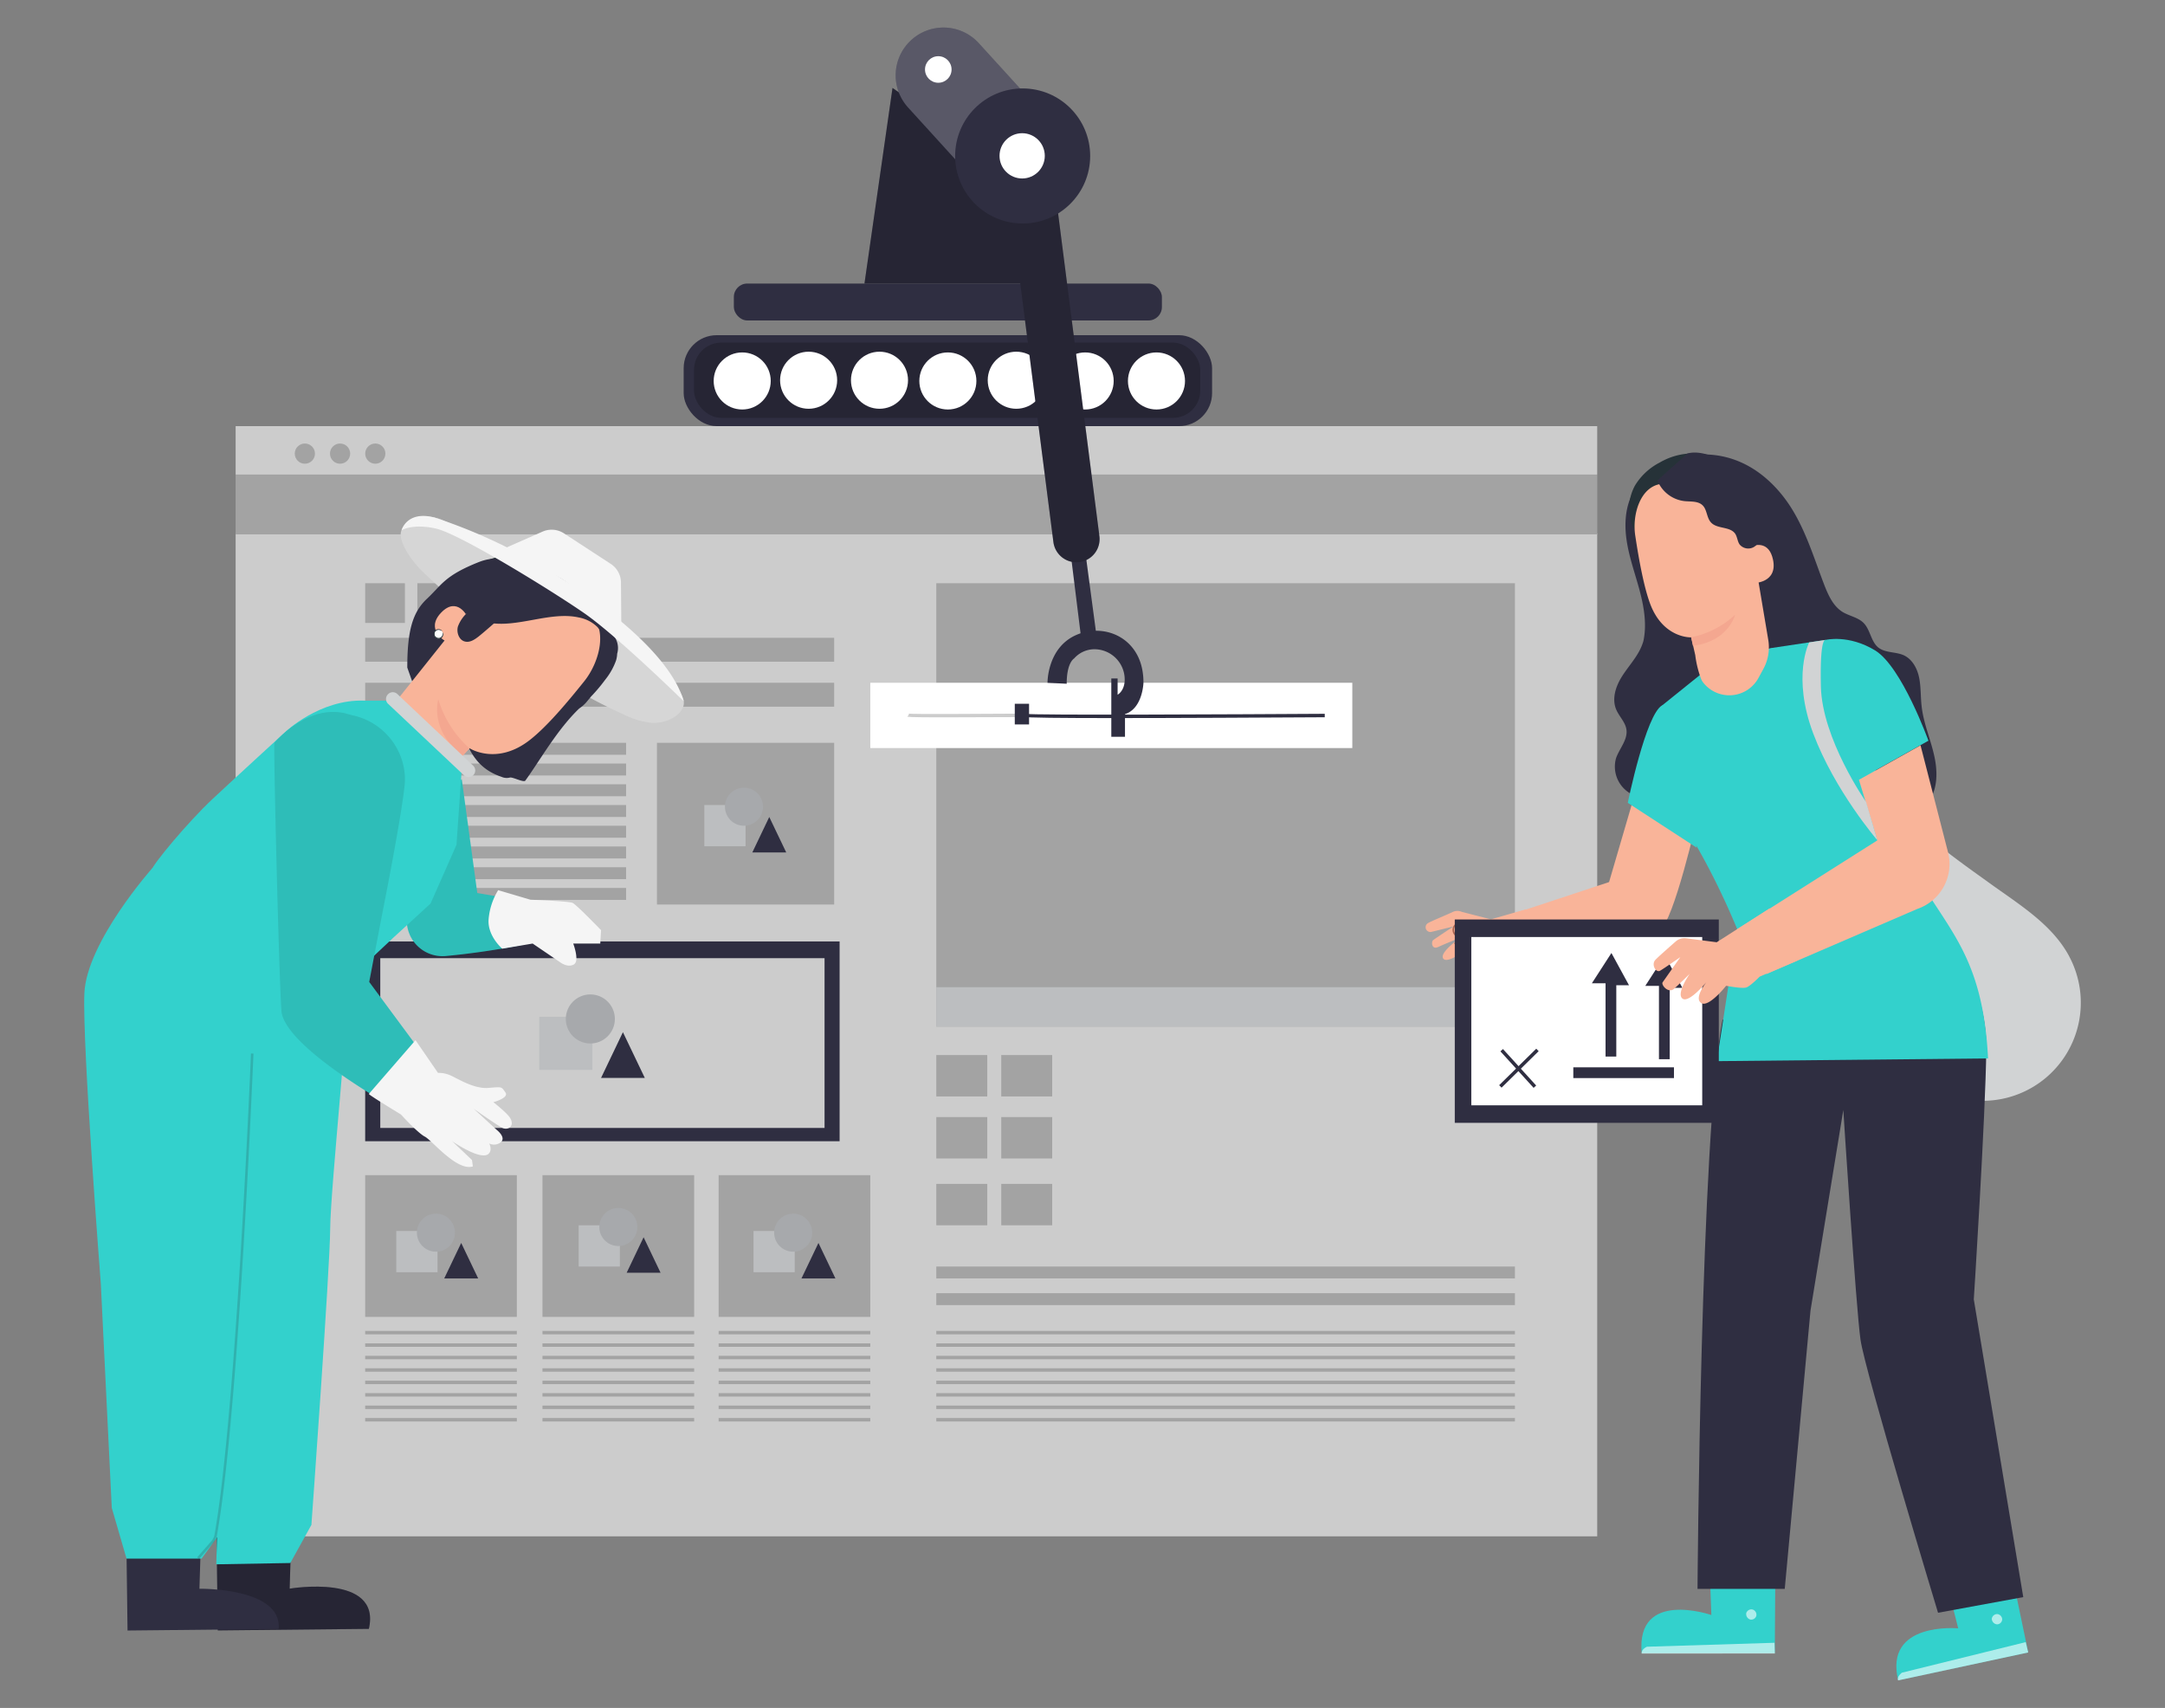  <!DOCTYPE svg PUBLIC "-//W3C//DTD SVG 1.1//EN" "http://www.w3.org/Graphics/SVG/1.1/DTD/svg11.dtd">
<svg id="eb1d2dc8-6efb-4449-9be3-c7dd4e7e0a9d" data-name="Layer 1" xmlns="http://www.w3.org/2000/svg" width="865.76" height="682.89" viewBox="0 0 865.76 682.89">
<rect x="0" y="0" width="865.76" height="682.89" fill="#808080" stroke="none"/>
<defs>
<style xmlns="http://www.w3.org/1999/xhtml">*, ::after, ::before { box-sizing: border-box; }
img, svg { vertical-align: middle; }
</style>
<style xmlns="http://www.w3.org/1999/xhtml">*, body, html { -webkit-font-smoothing: antialiased; }
img, svg { max-width: 100%; }
</style>
</defs>
<rect x="94.23" y="213.25" width="544.48" height="401.03" fill="#ccc"/>
<rect x="216.93" y="469.87" width="60.66" height="56.66" opacity="0.2"/>
<rect x="287.37" y="469.87" width="60.66" height="56.66" opacity="0.2"/>
<rect x="146.03" y="469.87" width="60.66" height="56.66" opacity="0.2"/>
<rect x="94.23" y="170.38" width="544.48" height="19.38" fill="#ccc"/>
<rect x="94.23" y="189.76" width="544.48" height="23.9" fill="#ccc"/>
<rect x="94.23" y="189.76" width="544.48" height="23.9" opacity="0.2"/>
<circle cx="121.91" cy="181.37" r="4.04" opacity="0.2"/>
<circle cx="135.99" cy="181.37" r="4.04" opacity="0.2"/>
<circle cx="150.08" cy="181.37" r="4.04" opacity="0.2"/>
<rect x="146.03" y="233.19" width="15.89" height="15.89" opacity="0.2"/>
<rect x="166.9" y="233.19" width="15.89" height="15.89" opacity="0.2"/>
<rect x="187.95" y="233.19" width="15.89" height="15.89" opacity="0.2"/>
<rect x="209" y="233.19" width="15.89" height="15.89" opacity="0.2"/>
<rect x="146.03" y="255" width="187.54" height="9.57" opacity="0.2"/>
<rect x="146.03" y="272.99" width="187.54" height="9.57" opacity="0.2"/>
<rect x="146.03" y="297" width="104.34" height="4.78" opacity="0.2"/>
<rect x="262.71" y="297" width="70.87" height="64.66" opacity="0.2"/>
<rect x="146.03" y="305.29" width="104.34" height="4.78" opacity="0.2"/>
<rect x="146.03" y="313.58" width="104.34" height="4.78" opacity="0.2"/>
<rect x="146.03" y="321.87" width="104.34" height="4.78" opacity="0.2"/>
<rect x="146.03" y="330.16" width="104.34" height="4.78" opacity="0.2"/>
<rect x="146.03" y="338.45" width="104.34" height="4.78" opacity="0.2"/>
<rect x="146.03" y="346.74" width="104.34" height="4.78" opacity="0.2"/>
<rect x="146.03" y="355.03" width="104.34" height="4.78" opacity="0.2"/>
<rect x="281.65" y="321.87" width="16.49" height="16.49" fill="#bcbec0"/>
<circle cx="297.51" cy="322.55" r="7.61" fill="#a7a9ac"/>
<polygon points="300.84 340.84 314.41 340.84 307.62 326.66 300.84 340.84" fill="#2f2e41" data-secondary="true"/>
<rect x="158.46" y="492.19" width="16.49" height="16.49" fill="#bcbec0"/>
<circle cx="174.32" cy="492.86" r="7.61" fill="#a7a9ac"/>
<polygon points="177.64 511.16 191.22 511.16 184.43 496.97 177.64 511.16" fill="#2f2e41" data-secondary="true"/>
<rect x="231.4" y="489.91" width="16.49" height="16.49" fill="#bcbec0"/>
<circle cx="247.26" cy="490.59" r="7.61" fill="#a7a9ac"/>
<polygon points="250.59 508.89 264.16 508.89 257.37 494.7 250.59 508.89" fill="#2f2e41" data-secondary="true"/>
<rect x="301.32" y="492.19" width="16.49" height="16.49" fill="#bcbec0"/>
<circle cx="317.18" cy="492.86" r="7.61" fill="#a7a9ac"/>
<polygon points="320.5 511.16 334.08 511.16 327.29 496.97 320.5 511.16" fill="#2f2e41" data-secondary="true"/>
<rect x="146.03" y="376.42" width="189.72" height="79.88" fill="#2f2e41" data-secondary="true"/>
<rect x="152.07" y="383.11" width="177.66" height="67.88" fill="#ccc"/>
<g opacity="0.2">
<rect x="146.03" y="532.14" width="60.66" height="1.38"/>
</g>
<g opacity="0.2">
<rect x="146.03" y="537.12" width="60.66" height="1.38"/>
</g>
<g opacity="0.2">
<rect x="146.03" y="542.09" width="60.66" height="1.38"/>
</g>
<g opacity="0.2">
<rect x="146.03" y="547.07" width="60.66" height="1.38"/>
</g>
<g opacity="0.2">
<rect x="146.03" y="552.04" width="60.66" height="1.38"/>
</g>
<g opacity="0.2">
<rect x="146.03" y="557.02" width="60.66" height="1.38"/>
</g>
<g opacity="0.2">
<rect x="146.03" y="561.99" width="60.66" height="1.38"/>
</g>
<g opacity="0.2">
<rect x="146.03" y="566.97" width="60.66" height="1.38"/>
</g>
<g opacity="0.2">
<rect x="216.93" y="532.14" width="60.66" height="1.38"/>
</g>
<g opacity="0.2">
<rect x="216.93" y="537.12" width="60.66" height="1.38"/>
</g>
<g opacity="0.2">
<rect x="216.93" y="542.09" width="60.66" height="1.38"/>
</g>
<g opacity="0.2">
<rect x="216.93" y="547.07" width="60.66" height="1.38"/>
</g>
<g opacity="0.2">
<rect x="216.93" y="552.04" width="60.66" height="1.38"/>
</g>
<g opacity="0.2">
<rect x="216.93" y="557.02" width="60.66" height="1.38"/>
</g>
<g opacity="0.2">
<rect x="216.93" y="561.99" width="60.66" height="1.38"/>
</g>
<g opacity="0.2">
<rect x="216.93" y="566.97" width="60.66" height="1.38"/>
</g>
<g opacity="0.2">
<rect x="287.37" y="532.14" width="60.66" height="1.38"/>
</g>
<g opacity="0.2">
<rect x="287.37" y="537.12" width="60.66" height="1.38"/>
</g>
<g opacity="0.2">
<rect x="287.37" y="542.09" width="60.66" height="1.38"/>
</g>
<g opacity="0.2">
<rect x="287.37" y="547.07" width="60.66" height="1.38"/>
</g>
<g opacity="0.2">
<rect x="287.37" y="552.04" width="60.66" height="1.38"/>
</g>
<g opacity="0.2">
<rect x="287.37" y="557.02" width="60.66" height="1.38"/>
</g>
<g opacity="0.2">
<rect x="287.37" y="561.99" width="60.66" height="1.38"/>
</g>
<g opacity="0.2">
<rect x="287.37" y="566.97" width="60.66" height="1.38"/>
</g>
<rect x="374.41" y="233.19" width="231.4" height="177.27" opacity="0.2"/>
<rect x="374.41" y="394.72" width="231.4" height="15.74" fill="#bcbec0"/>
<rect x="348.03" y="272.99" width="192.74" height="26.11" fill="#fff"/>
<path d="M445.43,287.11c-20.5,0-35.57-.13-36.1-.51l.41-.56.22-.64c2.77.65,87.41.19,119.79,0v1.38C505.07,286.91,471,287.11,445.43,287.11Z" fill="#2f2e41" data-secondary="true"/>
<path d="M376.46,286.82c-13.22,0-13.44-.2-13.61-.34l.91-1-.45.52.18-.66c1.33.25,26.74.12,43.49,0v1.38C392.63,286.77,383,286.82,376.46,286.82Z" fill="#ccc"/>
<rect x="405.8" y="281.39" width="5.71" height="8.26" fill="#2f2e41" data-secondary="true"/>
<rect x="293.46" y="113.37" width="171.17" height="14.76" rx="5.36" fill="#2f2e41" data-secondary="true"/>
<rect x="273.39" y="134.02" width="211.31" height="36.36" rx="13.2" fill="#2f2e41" data-secondary="true"/>
<rect x="277.52" y="136.98" width="202.45" height="30.1" rx="10.93" opacity="0.2"/>
<circle cx="296.8" cy="152.32" r="11.41" fill="#fff"/>
<circle cx="323.36" cy="152.03" r="11.41" fill="#fff"/>
<circle cx="351.7" cy="152.03" r="11.41" fill="#fff"/>
<circle cx="379.04" cy="152.32" r="11.41" fill="#fff"/>
<circle cx="406.39" cy="152.03" r="11.41" fill="#fff"/>
<circle cx="433.94" cy="152.32" r="11.41" fill="#fff"/>
<circle cx="462.46" cy="152.32" r="11.41" fill="#fff"/>
<polygon points="432.35 255.2 428.12 221.09 433.94 220.2 438.46 254.04 432.35 255.2" fill="#2f2e41" data-secondary="true"/>
<path d="M418.89,273s-.19-13.79,11.23-19c7.84-3.58,17.3-1.78,22.7,4.94,2.52,3.13,4.46,7.63,4.43,14.06,0,0-.29,10.27-7.38,12.53v9.05H444.4V271.26h2.52v6.51s2.77-1.46,2.84-5.94a12.14,12.14,0,0,0-12.38-12.24,10.91,10.91,0,0,0-7.87,3.7s-2.95,1.59-2.95,10.09Z" fill="#2f2e41" data-secondary="true"/>
<rect x="374.41" y="421.84" width="20.38" height="16.55" opacity="0.2"/>
<rect x="400.38" y="421.84" width="20.38" height="16.55" opacity="0.2"/>
<rect x="374.41" y="446.64" width="20.38" height="16.55" opacity="0.2"/>
<rect x="400.38" y="446.64" width="20.38" height="16.55" opacity="0.2"/>
<rect x="374.41" y="473.36" width="20.38" height="16.55" opacity="0.2"/>
<rect x="400.38" y="473.36" width="20.38" height="16.55" opacity="0.2"/>
<rect x="374.41" y="506.4" width="231.4" height="4.76" opacity="0.2"/>
<rect x="374.41" y="517.06" width="231.4" height="4.76" opacity="0.2"/>
<g opacity="0.2">
<rect x="374.41" y="532.14" width="231.4" height="1.38"/>
</g>
<g opacity="0.2">
<rect x="374.41" y="537.12" width="231.4" height="1.38"/>
</g>
<g opacity="0.2">
<rect x="374.41" y="542.09" width="231.4" height="1.38"/>
</g>
<g opacity="0.2">
<rect x="374.41" y="547.07" width="231.4" height="1.38"/>
</g>
<g opacity="0.2">
<rect x="374.41" y="552.04" width="231.4" height="1.38"/>
</g>
<g opacity="0.2">
<rect x="374.41" y="557.02" width="231.4" height="1.38"/>
</g>
<g opacity="0.2">
<rect x="374.41" y="561.99" width="231.4" height="1.38"/>
</g>
<g opacity="0.2">
<rect x="374.41" y="566.97" width="231.4" height="1.38"/>
</g>
<path d="M86.49,606l.6,45.89,60.42-.62c5.11-22.33-31.68-16.08-31.68-16.08l.89-29.42Z" fill="#2f2e41" data-secondary="true"/>
<path d="M86.49,606l.6,45.89,60.42-.62c5.11-22.33-31.68-16.08-31.68-16.08l.89-29.42Z" opacity="0.2"/>
<path d="M50.4,606,51,651.93l60.43-.62c1.47-16.62-31.68-16.08-31.68-16.08l.91-29.42Z" fill="#2f2e41" data-secondary="true"/>
<path d="M138.93,394c1.28,4.38-6.81,81.48-6.89,97.25s-7.51,118.44-7.51,118.44l-8.44,15.25-29.6.52,5.89-246.19Z" fill="#33d1cc" data-primary="true"/>
<path d="M61,347s-26.38,29.61-27.26,50.17,6.57,116,6.57,116l4.39,89.73,5.9,20.29h30L87,614.39s8.36-72.91,10.13-103.57,8.48-117.06,8.48-117.06Z" fill="#33d1cc" data-primary="true"/>
<path d="M184.65,311.52l6.21,45.55s21,3.43,22,4.13-3.68,16.52-3.68,16.52a308,308,0,0,1-31.11,4.55,14.3,14.3,0,0,1-15.36-13.15c0-.27,0-.53,0-.8l-.83-36.17Z" fill="#33d1cc" data-primary="true"/>
<path d="M184.65,311.52l6.21,45.55s21,3.43,22,4.13-3.68,16.52-3.68,16.52a308,308,0,0,1-31.11,4.55,14.3,14.3,0,0,1-15.36-13.15c0-.27,0-.53,0-.8l-.83-36.17Z" opacity="0.1"/>
<path d="M197,454a28.77,28.77,0,0,1-4.23,7.94,14.66,14.66,0,0,1,1.8-4.14A14.3,14.3,0,0,1,197,454Z" fill="#263238"/>
<path d="M172.17,361.27,157.3,374.9l-33.47,31.43L64.27,372.08s-4-21.93-3.71-24.09S75.33,328.5,84.9,319.55,114,292.74,114,292.74s13.77-13.23,31.67-12.61h16.23l22.79,26.67-2.15,31Z" fill="#33d1cc" data-primary="true"/>
<path d="M199.21,355.92l12.93,3.82s15.44.56,16.87,1.28c1.67.84,11.34,10.88,11.34,10.88l-.31,5.36H229.23s2.66,7,.24,8.37-5.28-.76-5.28-.76L213,377.26l-12.15,2.05s-5.92-5-5.47-11.65A26.42,26.42,0,0,1,199.21,355.92Z" fill="#f5f5f5"/>
<path d="M183.12,447.58a45,45,0,0,1,6.49,4.59,44.21,44.21,0,0,1,6,5.15,44.4,44.4,0,0,1-6.48-4.59A44.3,44.3,0,0,1,183.12,447.58Z" fill="#263238"/>
<path d="M248.47,251.89l-.15-19a9,9,0,0,0-4.13-7.46l-18.68-12.18a9,9,0,0,0-8.51-.71l-18.77,8.26Z" fill="#f5f5f5"/>
<path d="M177.2,208.05a262,262,0,0,1,37.34,20.07c20.43,13.2,35.38,22.77,54.27,44.07,4.86,6.47,5.76,8.91,3.4,12.16s-7.49,4.87-11.5,4.67a32.75,32.75,0,0,1-11.47-3.43c-30.09-13.6-56.37-34.43-80.35-57.14-3.44-3.27-10.15-12-8.34-16.39C162.77,206.59,170.67,205.12,177.2,208.05Z" fill="#ccc"/>
<path d="M177.2,208.05a262,262,0,0,1,37.34,20.07c20.43,13.2,35.38,22.77,54.27,44.07,4.86,6.47,5.76,8.91,3.4,12.16s-7.49,4.87-11.5,4.67a32.75,32.75,0,0,1-11.47-3.43c-30.09-13.6-56.37-34.43-80.35-57.14-3.44-3.27-10.15-12-8.34-16.39C162.77,206.59,170.67,205.12,177.2,208.05Z" fill="#fff" opacity="0.2"/>
<path d="M241.76,259.36c2.61-5,4.14-6.22,2.33-11.58-2-5.91-12.48-10.26-17.81-13.49s-10.13-8.65-16.22-10c-3.42-.76-3.44-3.12-6.89-2.56-6.29,1-14.73,4.39-19.28,8.84-3.72,3.58-11,14.42-12.53,19.35a11.62,11.62,0,0,0,.63,6.62,44.06,44.06,0,0,0-1.53,15.37l9.65-5.23Z" fill="#263238"/>
<path d="M170.88,239.27c5.82-5.51,7-9.13,20.53-14.51,10.18-4,15.26,1.65,22.89,4L237,246c.2-.5.39-1,.56-1.47l6.32,8.15a8,8,0,0,1,2.92,8.7,10.78,10.78,0,0,1-.47,2.76,26.47,26.47,0,0,1-4.34,7.67,67.65,67.65,0,0,1-5.63,6.68l-1.89,2.29a13.92,13.92,0,0,1-2.86,2.5c-8.84,8.5-15.52,20.5-21.54,28.84-.63.88-5.19-1.58-6.2-1.22a5.12,5.12,0,0,1-3.36-.31c-13.27-4.49-14.68-15.9-19.28-29.15-.89-2.58-1.64-5.39-3.68-7.21s-9.11,1.82-11.81.82l-2.87-8.13C162.88,252.05,165,244.7,170.88,239.27Z" fill="#2f2e41" data-secondary="true"/>
<path d="M193.51,236.37a17.36,17.36,0,0,1,20.41-3l21.27,11.4c8.19,6,4.77,19.77-1.61,27.68-7.06,8.81-14.77,17.91-21.43,23.2-13.37,10.67-24.4,3.52-24.4,3.52l-5.51,6-12.4-12.7L157.11,282l36.24-45.45C193.52,236.25,193.23,236.63,193.51,236.37Z" fill="#f9b499"/>
<path d="M175.28,279.62s-3.8,12.29,9.78,22.52l2.69-2.93A42.67,42.67,0,0,1,175.28,279.62Z" fill="#f4a790"/>
<path d="M240.63,258a7.43,7.43,0,0,0-2-7.55,14.39,14.39,0,0,0-7.29-3.59c-11.36-2.51-24.68,4.35-36.08,2.07-2.76-.56-4.23-3.71-7.09-3.67s-6,1.38-6.89,4.13a23.89,23.89,0,0,1,1.38-6.63,7.94,7.94,0,0,1,4.65-4.67c1.64-.53,3.54-.33,5-1.28s1.88-2.37,3-3.45a9.89,9.89,0,0,1,4.13-2.13c7.52-2.44,12.71-3.69,20.43-1.89,5,1.19,11,6.8,14.68,10.43s8,5.51,8.45,10.73c.24,3,.51,6.19-2.24,7.49" fill="#2f2e41" data-secondary="true"/>
<path d="M186.94,247c.19-.48-4.14-8.79-10.58-2s1.75,11.53,1.94,11.35S186.94,247,186.94,247Z" fill="#f9b499"/>
<path d="M176.74,252.41a1.86,1.86,0,0,0-2.42-.43,1.9,1.9,0,0,0-.56,2.4A1.79,1.79,0,0,0,177,252.8" fill="#fff"/>
<path d="M177,252.8a2.39,2.39,0,0,1-.23,1.46,1.56,1.56,0,0,1-1.22.81,1.75,1.75,0,0,1-1.58-.8,1.71,1.71,0,0,1,.12-1.76,1.56,1.56,0,0,1,1.38-.65,2.31,2.31,0,0,1,1.37.55.55.55,0,0,0-.24-.37,1.91,1.91,0,0,0-1.11-.47,1.86,1.86,0,0,0-1.65.72,2.06,2.06,0,0,0-.16,2.19,2,2,0,0,0,2,1,1.79,1.79,0,0,0,1.38-1.06,1.87,1.87,0,0,0,.15-1.19C177.09,252.91,177,252.78,177,252.8Z" fill="#263238"/>
<path d="M187.4,244.52a14,14,0,0,0-4.29,6c-.65,2.4.48,5.51,2.9,6,2,.46,3.9-.87,5.51-2.13,4.56-3.71,8.82-7.76,13.4-11.41Z" fill="#2f2e41" data-secondary="true"/>
<path d="M273.43,280.38s-26.69-26.17-40-35.35-49.48-31.44-58.94-33.65-13.91.64-13.91.64,2.09-8,13.16-5.1a212.6,212.6,0,0,1,39.94,17.83C239,239.12,267.85,261,273.43,280.38Z" fill="#f5f5f5"/>
<path d="M155.18,281.39,185.55,310a2.68,2.68,0,0,0,3.76-.11h0a2.66,2.66,0,0,0-.1-3.76h0L158.9,277.5a2.66,2.66,0,0,0-3.76.1h0a2.66,2.66,0,0,0,0,3.76Z" fill="#d1d4d5"/>
<path d="M752.11,313.57l-1.72-5.82A15.85,15.85,0,0,0,752.11,313.57Z" fill="#455a64"/>
<path d="M827.52,382.5c-6.89-13-20.26-20.95-32.18-29.59-10.42-7.54-36.27-25.2-43.23-39.34L789.53,440a39.23,39.23,0,0,0,38-57.45Z" fill="#d1d3d4"/>
<path d="M710,618.32,709.72,661H656.5c-2.37-25.73,27.85-15.27,27.85-15.27l-1-27.41Z" fill="#33d1cc" data-primary="true"/>
<g opacity="0.6">
<path d="M700.84,643.54a2.17,2.17,0,0,1,1.5,2.48,2.1,2.1,0,0,1-2.45,1.51,2.28,2.28,0,0,1-1.57-2.63,2.16,2.16,0,0,1,2.75-1.29" fill="#fff"/>
</g>
<g opacity="0.6">
<path d="M709.75,661.14l-.15-4.31-51,1.58s-2.37,1-2.11,2.76Z" fill="#fff"/>
</g>
<path d="M685.26,633a5,5,0,0,0,2.66,0,12,12,0,0,0,2.75-.86,11.19,11.19,0,0,0,1.53-.81,3.06,3.06,0,0,0,.81-.62,1.16,1.16,0,0,0,.11-1.38,1.35,1.35,0,0,0-1.12-.59,3.85,3.85,0,0,0-1,.14,9.33,9.33,0,0,0-4.13,2.18c-1.23,1.14-1.65,2.12-1.57,2.16s.73-.73,2-1.67a10.79,10.79,0,0,1,2.37-1.38,8.5,8.5,0,0,1,1.54-.46c.55-.16,1-.16,1.19.09s0,.14,0,.31a3.21,3.21,0,0,1-.58.45c-.48.3-.95.56-1.38.8a17,17,0,0,1-2.57,1A17.4,17.4,0,0,0,685.26,633Z" fill="#263238"/>
<path d="M685.61,633.36a4.43,4.43,0,0,0,.7-2.58,8.78,8.78,0,0,0-.37-2.92,8.45,8.45,0,0,0-.68-1.61,2.16,2.16,0,0,0-1.69-1.37,1.22,1.22,0,0,0-1.12.74,3.32,3.32,0,0,0-.27,1,6,6,0,0,0,0,1.79,6.06,6.06,0,0,0,1.13,2.75c1,1.38,2.13,1.7,2.14,1.6a11.86,11.86,0,0,1-1.61-2,6.18,6.18,0,0,1-.84-2.5,5.6,5.6,0,0,1,0-1.53c.1-.57.31-1,.51-1a2,2,0,0,1,.94.87,9.48,9.48,0,0,1,.66,1.45,9.22,9.22,0,0,1,.51,2.66C685.73,632.34,685.45,633.32,685.61,633.36Z" fill="#263238"/>
<path d="M678.88,326.35s-9.72,42.69-15,45.11-47.16,6.2-47.16,6.2l-23.27-8.45,50-16.53L655.35,312Z" fill="#f9b499"/>
<path d="M581.24,370.42l-8.79,2.17A1.91,1.91,0,0,1,571.2,369c1.38-.8,7-3.08,9.64-4.32a4.24,4.24,0,0,1,3.68-.1l11.67,3,14-4,6.62,13.94-11.32,3.63s-.72,2.32-2.31,2.4-10.93-.14-10.93-.14-6.88,6.89-9,4.27c-1.45-1.76,4.54-7.16,6.25-8,1.17-.55-2.75-.24-2.75-.24s-8,6.23-9.64,3.8,7-8.4,7-8.4-6.41,2.59-9,3.8-2.87-2.06-2-2.75S581.24,370.42,581.24,370.42Z" fill="#f9b499"/>
<path d="M595.13,368.75a12.22,12.22,0,0,1-1.5.46,10,10,0,0,1-4.21-.36,27.18,27.18,0,0,0-3-.59,6.31,6.31,0,0,0-3.53.53,4.08,4.08,0,0,0-1.53,1.3,3.14,3.14,0,0,0,.53,4.05,2.53,2.53,0,0,0,2.26.38,9.1,9.1,0,0,1,1.94-.44,4.12,4.12,0,0,1,1.82.36,11.41,11.41,0,0,1,3,2.06,13.31,13.31,0,0,0,2.85,2,6.82,6.82,0,0,0,3,.66,7,7,0,0,0,4.13-1.38,4.17,4.17,0,0,0,.88-.8,1.15,1.15,0,0,0,.25-.34,14.05,14.05,0,0,1-1.28.92,7.25,7.25,0,0,1-4,1.08,6.94,6.94,0,0,1-2.75-.69,14.29,14.29,0,0,1-2.69-2,11.75,11.75,0,0,0-3.19-2.21,4.71,4.71,0,0,0-2.09-.41,8.24,8.24,0,0,0-2.08.46,1.79,1.79,0,0,1-1.67-.27,2.22,2.22,0,0,1-.79-1.5,2.76,2.76,0,0,1,1.64-2.75c2.1-1,4.34-.36,6.11,0a9.32,9.32,0,0,0,4.36.14,4.2,4.2,0,0,0,1.12-.46C595,368.86,595.15,368.76,595.13,368.75Z" fill="#aa6550"/>
<path d="M586.76,381.64c.17.13,1-.81,2.37-1.38s2.6-.59,2.63-.79a3.18,3.18,0,0,0-2.91.16C587.28,380.28,586.6,381.56,586.76,381.64Z" fill="#aa6550"/>
<path d="M581.54,377.48A8.51,8.51,0,0,1,587.6,375c0-.1-.34-.29-1-.37a5.15,5.15,0,0,0-4.6,1.86C581.58,377,581.46,377.44,581.54,377.48Z" fill="#aa6550"/>
<path d="M802.33,618.83l8.73,41.87-52,11.13c-5.74-23.57,24-20.77,24-20.77l-6.7-26.6Z" fill="#33d1cc" data-primary="true"/>
<g opacity="0.6">
<path d="M798.66,645.35a2.21,2.21,0,0,1,2,2.11,2.09,2.09,0,0,1-2.07,2,2.28,2.28,0,0,1-2.09-2.25,2.15,2.15,0,0,1,2.38-1.83" fill="#fff"/>
</g>
<g opacity="0.6">
<path d="M811.06,660.7l-1-4.13L760.53,668.8s-2.11,1.51-1.5,3.08Z" fill="#fff"/>
</g>
<path d="M781.21,638.3a5.15,5.15,0,0,0,2.61-.58,11.13,11.13,0,0,0,2.54-1.37,11.44,11.44,0,0,0,1.38-1.12,3,3,0,0,0,.65-.77,1.12,1.12,0,0,0-.17-1.38,1.37,1.37,0,0,0-1.24-.34,3.6,3.6,0,0,0-1,.34,9.17,9.17,0,0,0-1.5.9,9.72,9.72,0,0,0-2.06,2.09,4.44,4.44,0,0,0-1.08,2.45c.13,0,.55-.86,1.59-2a9.67,9.67,0,0,1,2-1.8,10.47,10.47,0,0,1,1.38-.79c.52-.26,1-.37,1.19-.15s.08.12,0,.3a3,3,0,0,1-.49.57,13.94,13.94,0,0,1-3.52,2.59A20.31,20.31,0,0,0,781.21,638.3Z" fill="#263238"/>
<path d="M781.57,638.59a4.11,4.11,0,0,0,.15-2.66,8.75,8.75,0,0,0-1-2.75,9,9,0,0,0-1-1.38,2.22,2.22,0,0,0-1.94-.95,1.25,1.25,0,0,0-.94.95,3.49,3.49,0,0,0,0,1,5.54,5.54,0,0,0,.38,1.75,6.25,6.25,0,0,0,1.68,2.47,3.46,3.46,0,0,0,2.43,1.11,10.48,10.48,0,0,1-2-1.58A6.17,6.17,0,0,1,778,634.3a5.58,5.58,0,0,1-.27-1.52c0-.56,0-1.06.29-1a1.85,1.85,0,0,1,1.1.66,11.66,11.66,0,0,1,1,1.27,10.32,10.32,0,0,1,1.06,2.49A16.62,16.62,0,0,1,781.57,638.59Z" fill="#263238"/>
<path d="M777.44,369.67s17.16,23.11,16.86,49.86-5,100-5,100l19.78,119.05L775,644.83s-29.19-96.41-31-109.14-6.88-91.88-6.88-91.88L724,524,713.7,635.29H678.82s1.17-181.48,10-227.52h0Z" fill="#2f2e41" data-secondary="true"/>
<path d="M773.31,301.45c-1.49-6.37-4.13-12.4-4.86-19-.45-3.8-.25-7.68-1-11.43s-2.76-7.53-6.3-9.09c-3.19-1.37-7.2-.84-10-3-3-2.39-3.2-7.09-5.91-9.85-2.22-2.24-5.65-2.75-8.35-4.36-3.87-2.36-5.84-6.89-7.44-11-4-10.45-7.24-21.28-13.2-30.73s-21.52-27.54-48.57-19.11l-13.52,11.25c-3.94,5.67-4.7,13-3.83,19.9s3.24,13.42,5.07,20.08,3.17,13.66,1.93,20.45c-.07.36-.15.72-.24,1.06a21.54,21.54,0,0,1-1.24,3.08c-2,4-5.13,7.31-7.46,11.12s-3.83,8.6-2.14,12.74c1.15,2.84,3.7,5.1,4.14,8.13.59,4.06-2.76,7.53-4.14,11.42a12.4,12.4,0,0,0,8.5,15.33l.69.17c5.84,1,11.82-2.64,14.83-7.75s3.54-11.36,3-17.27a12.85,12.85,0,0,0-.18-1.64,25.83,25.83,0,0,0,6.24-3.06c4.48-2.92,15.83-2.55,18.13-7.37,1.31-2.75,4.06-7.49,5.84-12l51.24,54c4.67,4.56,13.24,2.26,16.87-3.17S774.85,307.81,773.31,301.45Z" fill="#2f2e41" data-secondary="true"/>
<path d="M678.47,338.92,650.93,321s7.23-35.45,13.77-39C669.73,279.24,678.47,338.92,678.47,338.92Z" fill="#33d1cc" data-primary="true"/>
<path d="M795,423.19c-2.1-41.81-16.63-51.51-30.05-76L730,255.86l-22,3.29-24.93,8.1L664.73,282a307.33,307.33,0,0,0,5.63,43.48s11.83,16,24.29,45.93l-8.11,52.87Z" fill="#33d1cc" data-primary="true"/>
<path d="M730,255.86s9.19-2.31,19.86,4.21,21.3,36.09,21.3,36.09L741.05,313S726.94,261.19,730,255.86Z" fill="#33d1cc" data-primary="true"/>
<path d="M653.34,211.42a18.94,18.94,0,0,1,.49-17.32,24.85,24.85,0,0,1,9.81-9.13,26.69,26.69,0,0,1,17.54-3.39c6,1.12,11.53,5.27,13.4,11,.86,2.63,1,5.51,2.39,7.89a6,6,0,0,1,1.37,3.24,2.87,2.87,0,0,1-2,2.37,6.43,6.43,0,0,1-3.26,0,33.91,33.91,0,0,1-10.23-4.45" fill="#263238"/>
<path d="M664.51,193.46l27.44,1a5,5,0,0,1,5.51,4l9.64,57.33a18,18,0,0,1-1.84,11.46l-2,3.69a13.26,13.26,0,0,1-22,2.18,5.88,5.88,0,0,1-.88-1.38,9.29,9.29,0,0,1-.47-1.24,41.48,41.48,0,0,1-2-8.59c-1.16-5.06-1.6-7.14-1.59-7.09s-11,.52-16.29-13c-2.59-6.69-4.68-18.15-6.09-27.54C652.59,205.82,655.93,194.37,664.51,193.46Z" fill="#f9b499"/>
<path d="M676.24,254.81a36.23,36.23,0,0,0,17.6-9s-2.62,10.66-16.86,12.39Z" fill="#f4a790"/>
<path d="M698.43,222.68c-.22-1,.44-3.73,1.37-4.13,2.66-1,7.65-1.86,9.18,5.1,2.1,9.48-7.85,9.64-7.94,9.37S699.18,226.28,698.43,222.68Z" fill="#f9b499"/>
<path d="M662.78,192.09a13.32,13.32,0,0,0,10.8,8.27c2.54.26,5.44-.1,7.27,1.68s1.6,5,3.38,6.88c2.45,2.65,7.55,1.5,9.64,4.46.88,1.31.89,3.06,1.8,4.34a4.49,4.49,0,0,0,5.66,1,7.13,7.13,0,0,0,3.34-5.09,19.07,19.07,0,0,0-.17-6.26,34.52,34.52,0,0,0-3.33-11.84C697,188,683.11,179,674.77,181.32" fill="#2f2e41" data-secondary="true"/>
<path d="M648.89,430.19c-.11,0-.29-.37-.42-.88s-.12-.94,0-1,.29.38.42.89S649,430.16,648.89,430.19Z" fill="#fafafa"/>
<rect x="581.75" y="367.64" width="105.58" height="81.31" fill="#2f2e41" data-secondary="true"/>
<rect x="588.36" y="374.65" width="92.34" height="67.29" fill="#fff"/>
<rect x="629.15" y="426.75" width="40.25" height="4.3" fill="#2f2e41" data-secondary="true"/>
<polygon points="642.04 422.45 646.34 422.45 646.34 393.93 651.42 393.93 644.39 381.04 636.57 393.15 642.04 393.15 642.04 422.45" fill="#2f2e41" data-secondary="true"/>
<polygon points="663.4 423.5 667.7 423.5 667.7 394.97 672.78 394.97 665.75 382.08 657.93 394.19 663.4 394.19 663.4 423.5" fill="#2f2e41" data-secondary="true"/>
<rect x="596.99" y="426.46" width="20.81" height="1.38" transform="translate(-125.16 548.54) rotate(-44.53)" fill="#2f2e41" data-secondary="true"/>
<rect x="606.45" y="417.28" width="1.38" height="19.73" transform="translate(-129.35 520.14) rotate(-42.32)" fill="#2f2e41" data-secondary="true"/>
<path d="M768,298l11.1,43.15a19,19,0,0,1-12.39,22.27l-60.27,26-11.76-17.9,56.05-35.52-7.36-24.21Z" fill="#f9b499"/>
<path d="M671.94,382.7s-6.35,4.4-8.05,5.41-3.67-2.47-1.92-4.33c1.23-1.3,5.65-5.18,8.17-7.39a5.26,5.26,0,0,1,4.13-1.23l12.22,1.58,21.15-13.55L718.82,384l-15.15,6.49s-3.63,3.73-5.31,4.32-8.1-.67-8.1-.67-7,8.91-10,6.88,2.15-8.38,2.15-8.38-7.08,8.67-9.64,6.61,2.93-9.89,2.93-9.89-3.86,3.84-6.21,5.95-5.3-1.56-4.63-2.54Z" fill="#f9b499"/>
<path d="M723.47,256.85s-7,13.51,1.63,36.44,25.61,42.63,25.61,42.63l-4.48-15.25s-17.63-25.19-18.08-46.25c-.46-20.24,1.9-18.55,1.9-18.55Z" fill="#d1d3d4"/>
<rect x="215.64" y="406.54" width="21.24" height="21.24" fill="#bcbec0"/>
<circle cx="236.07" cy="407.41" r="9.81" fill="#a7a9ac"/>
<polygon points="240.36 430.98 257.85 430.98 249.1 412.7 240.36 430.98" fill="#2f2e41" data-secondary="true"/>
<path d="M345.69,113.37l11.22-78.21,65.61,45.45,17.12,133.76a9.28,9.28,0,0,1-7.29,10.25h0a9.27,9.27,0,0,1-11.11-7.89L408,113.37Z" fill="#2f2e41" data-secondary="true"/>
<path d="M345.69,113.37l11.22-78.21,65.61,45.45,17.12,133.76a9.28,9.28,0,0,1-7.29,10.25h0a9.27,9.27,0,0,1-11.11-7.89L408,113.37Z" opacity="0.2"/>
<path d="M385.83,67.92,363.15,43A19.1,19.1,0,0,1,364,16.39h0a19.1,19.1,0,0,1,27.4.86L411.21,39" fill="#2f2e41" data-secondary="true"/>
<path d="M385.83,67.92,363.15,43A19.1,19.1,0,0,1,364,16.39h0a19.1,19.1,0,0,1,27.4.86L411.21,39" fill="#fff" opacity="0.2"/>
<circle cx="408.95" cy="62.36" r="27" fill="#2f2e41" data-secondary="true"/>
<circle cx="375.21" cy="27.78" r="5.31" fill="#fff"/>
<circle cx="408.75" cy="62.31" r="9.05" fill="#fff"/>
<path d="M100.86,421.24s-5.79,143-14.58,192.47A6.1,6.1,0,0,1,85,616.42L79.22,623" fill="none" stroke="#263238" stroke-miterlimit="10" opacity="0.2"/>
<path d="M139.27,285.54c.69.21,1.39.4,2.1.56a26.48,26.48,0,0,1,20.46,23.19,23.2,23.2,0,0,1,0,4.41c-1.36,13.56-9.05,52-9.05,52l-5.14,26.91,26.43,35.72-16.53,14.56s-44-24.31-45-38.78S109.3,298.81,109.75,297C109.75,297,123.15,280.74,139.27,285.54Z" fill="#33d1cc" data-primary="true"/>
<path d="M139.27,285.54c.69.21,1.39.4,2.1.56a26.48,26.48,0,0,1,20.46,23.19,23.2,23.2,0,0,1,0,4.41c-1.36,13.56-9.05,52-9.05,52l-5.14,26.91,26.43,35.72-16.53,14.56s-44-24.31-45-38.78S109.3,298.81,109.75,297C109.75,297,123.15,280.74,139.27,285.54Z" opacity="0.1"/>
<path d="M147.49,437.41c.4.65,12.84,8.19,12.84,8.19s6.7,7.4,9.56,8.86,12.78,13.94,19.21,11.91l-.36-2.56-7.91-7.51s11.52,8,14.58,5c1.59-1.58.23-4.08.23-4.08a4.41,4.41,0,0,0,4.75-.61c2-1.94-1.73-4.83-1.73-4.83l-9.27-8.5S198.85,450,201,451s5.07-.77,2.9-4.15c-1.36-2.06-6.6-6.16-6.6-6.16s6.43-1.72,4.8-3.93-1-2.28-6.78-1.78-12.41-3.8-15.17-5a11.61,11.61,0,0,0-5-1l-9-13.09Z" fill="#f5f5f5"/>
</svg>
